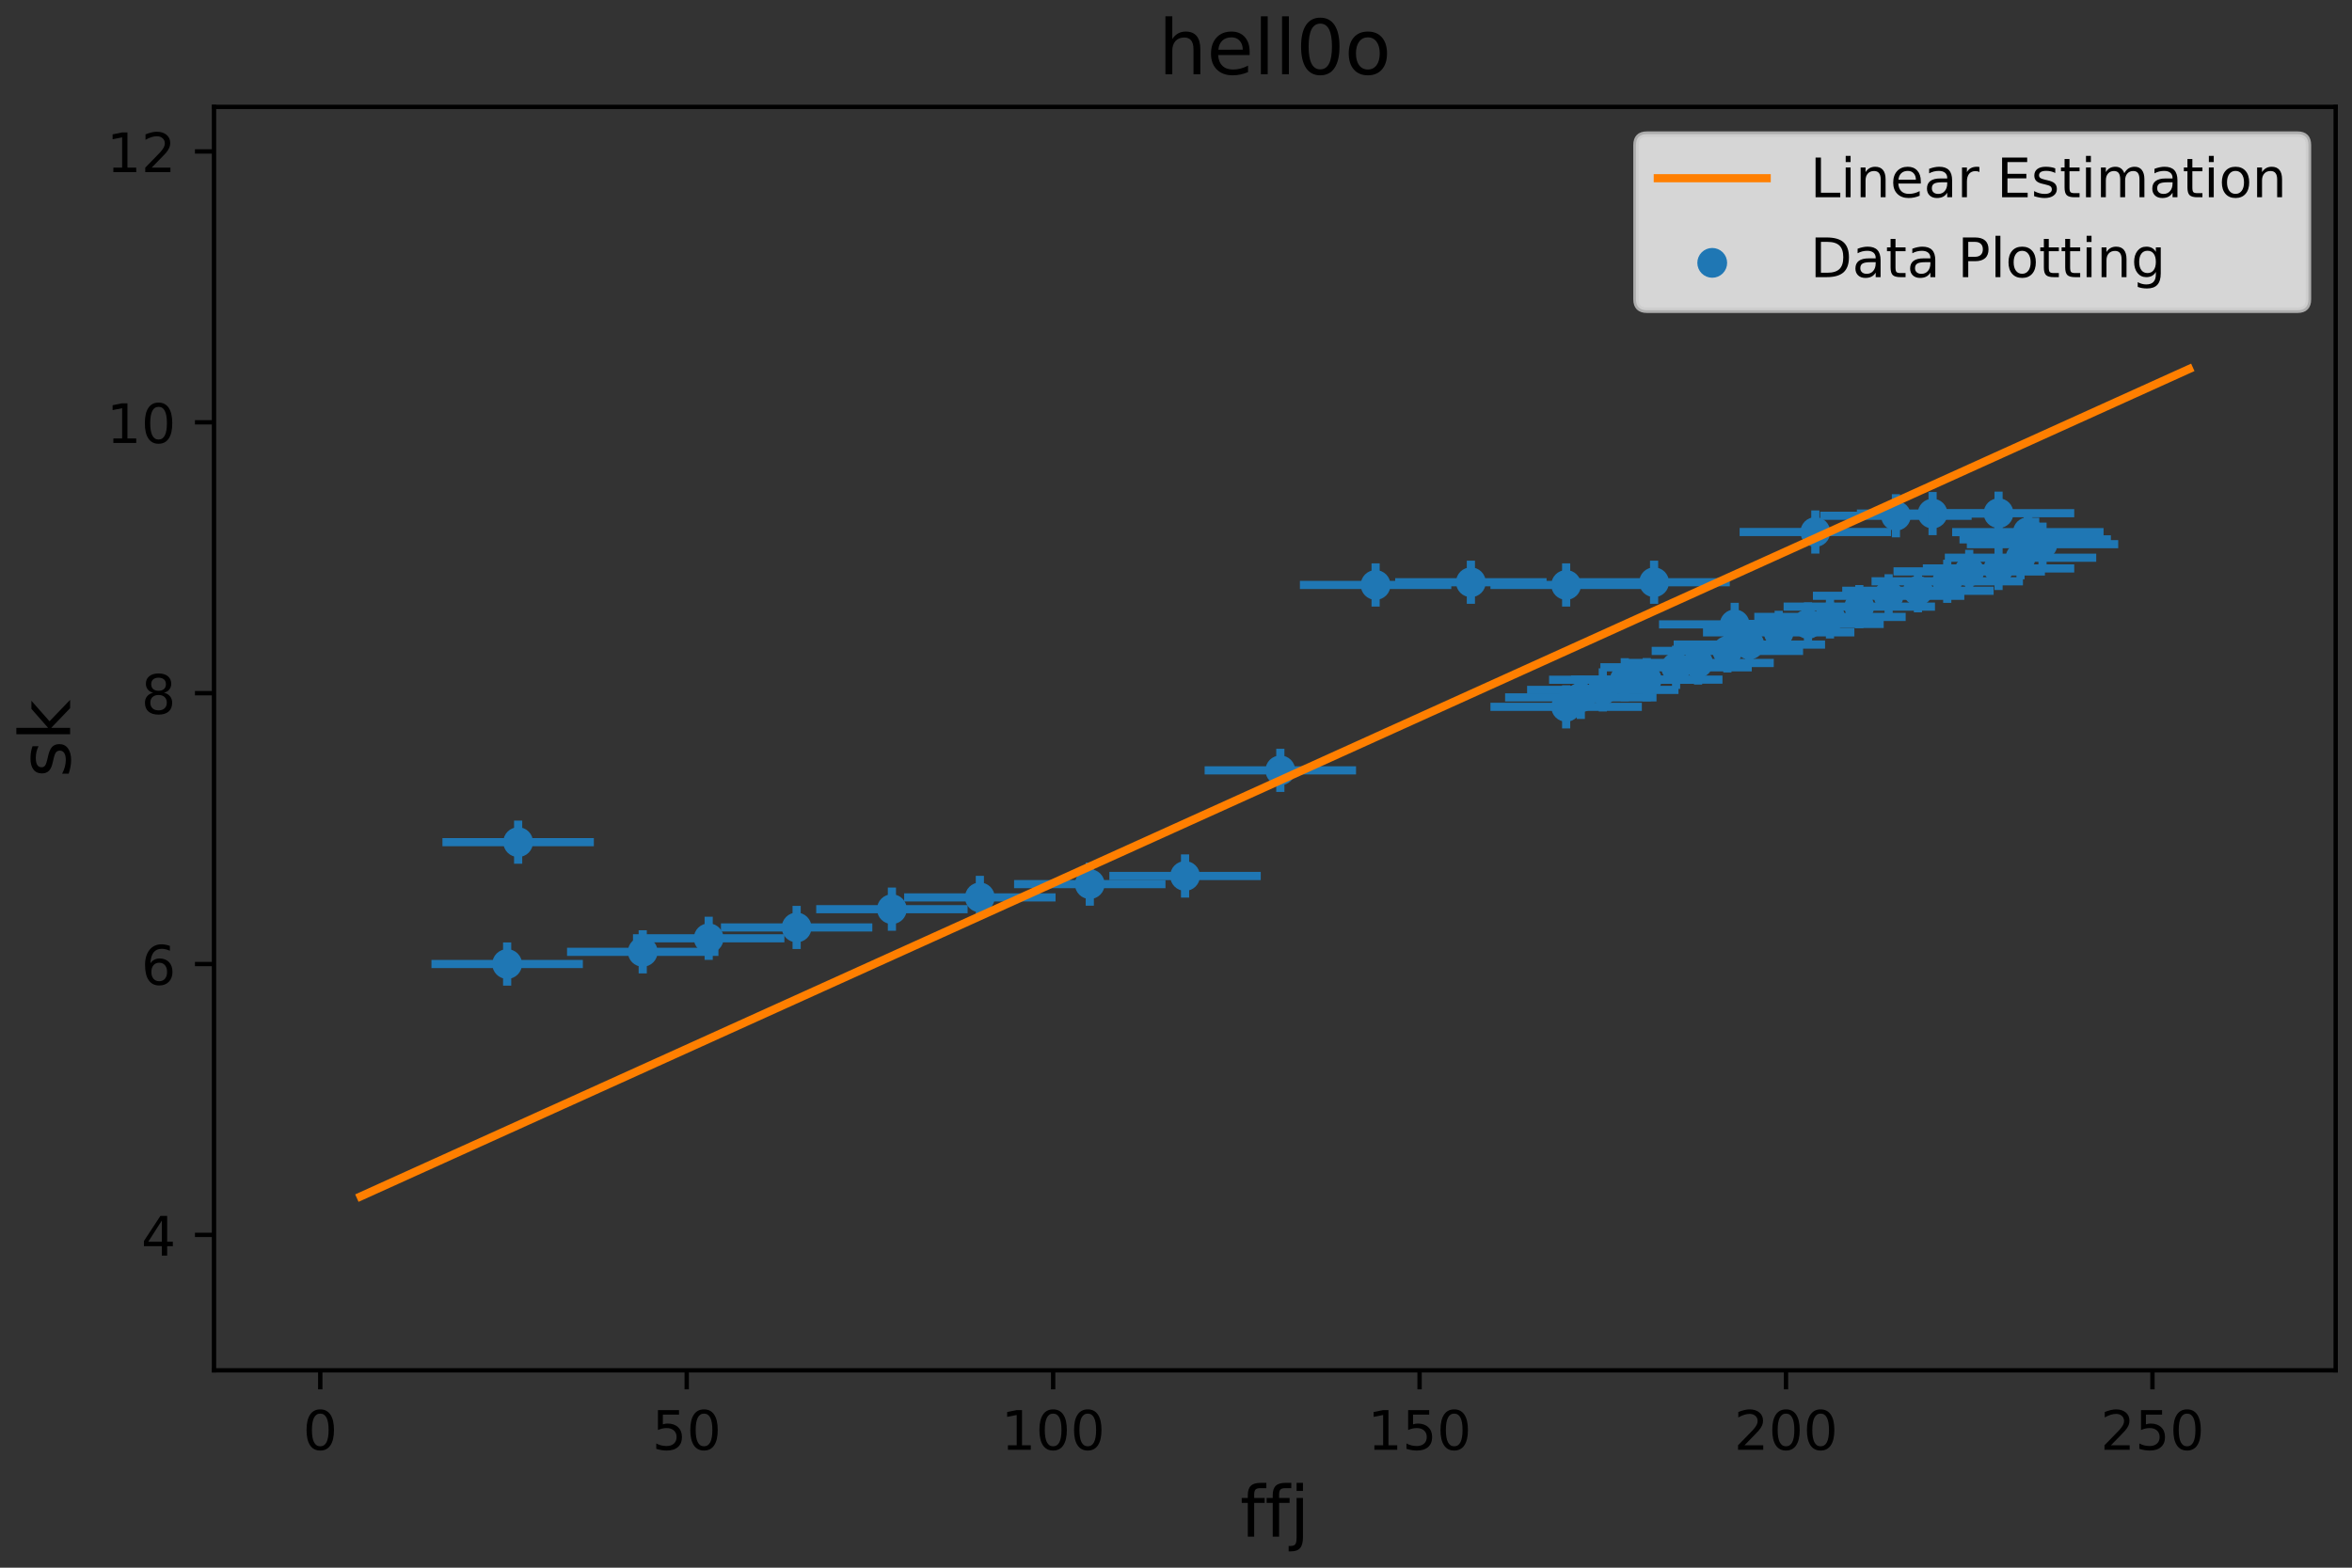 <?xml version="1.0" encoding="utf-8" standalone="no"?>
<!DOCTYPE svg PUBLIC "-//W3C//DTD SVG 1.1//EN"
  "http://www.w3.org/Graphics/SVG/1.1/DTD/svg11.dtd">
<!-- Created with matplotlib (https://matplotlib.org/) -->
<svg height="288pt" version="1.1" viewBox="0 0 432 288" width="432pt" xmlns="http://www.w3.org/2000/svg" xmlns:xlink="http://www.w3.org/1999/xlink">
 <rect x="0" y="0" width="432" height="288" fill="#333333" stroke="none"/>
 <defs>
  <style type="text/css">
*{stroke-linecap:butt;stroke-linejoin:round;}
  </style>
 </defs>
 <g id="figure_1">
  <g id="patch_1">
   <path d="M 0 288 
L 432 288 
L 432 0 
L 0 0 
z
" style="fill:none;"/>
  </g>
  <g id="axes_1">
   <g id="patch_2">
    <path d="M 39.307 251.74 
L 429 251.74 
L 429 19.638 
L 39.307 19.638 
z
" style="fill:none;"/>
   </g>
   <g id="PathCollection_1">
    <defs>
     <path d="M 0 2.236 
C 0.593 2.236 1.162 2 1.581 1.581 
C 2 1.162 2.236 0.593 2.236 0 
C 2.236 -0.593 2 -1.162 1.581 -1.581 
C 1.162 -2 0.593 -2.236 0 -2.236 
C -0.593 -2.236 -1.162 -2 -1.581 -1.581 
C -2 -1.162 -2.236 -0.593 -2.236 0 
C -2.236 0.593 -2 1.162 -1.581 1.581 
C -1.162 2 -0.593 2.236 0 2.236 
z
" id="mcd8e00a45f" style="stroke:#1f77b4;"/>
    </defs>
    <g clip-path="url(#p9b9fd4ea64)">
     <use style="fill:#1f77b4;stroke:#1f77b4;" x="93.15" xlink:href="#mcd8e00a45f" y="177.101"/>
     <use style="fill:#1f77b4;stroke:#1f77b4;" x="95.17" xlink:href="#mcd8e00a45f" y="154.71"/>
     <use style="fill:#1f77b4;stroke:#1f77b4;" x="118.053" xlink:href="#mcd8e00a45f" y="174.862"/>
     <use style="fill:#1f77b4;stroke:#1f77b4;" x="130.168" xlink:href="#mcd8e00a45f" y="172.374"/>
     <use style="fill:#1f77b4;stroke:#1f77b4;" x="146.321" xlink:href="#mcd8e00a45f" y="170.384"/>
     <use style="fill:#1f77b4;stroke:#1f77b4;" x="163.82" xlink:href="#mcd8e00a45f" y="167.025"/>
     <use style="fill:#1f77b4;stroke:#1f77b4;" x="179.973" xlink:href="#mcd8e00a45f" y="164.86"/>
     <use style="fill:#1f77b4;stroke:#1f77b4;" x="200.165" xlink:href="#mcd8e00a45f" y="162.422"/>
     <use style="fill:#1f77b4;stroke:#1f77b4;" x="217.664" xlink:href="#mcd8e00a45f" y="160.929"/>
     <use style="fill:#1f77b4;stroke:#1f77b4;" x="235.163" xlink:href="#mcd8e00a45f" y="141.523"/>
     <use style="fill:#1f77b4;stroke:#1f77b4;" x="252.662" xlink:href="#mcd8e00a45f" y="107.463"/>
     <use style="fill:#1f77b4;stroke:#1f77b4;" x="270.161" xlink:href="#mcd8e00a45f" y="106.966"/>
     <use style="fill:#1f77b4;stroke:#1f77b4;" x="287.66" xlink:href="#mcd8e00a45f" y="107.463"/>
     <use style="fill:#1f77b4;stroke:#1f77b4;" x="303.813" xlink:href="#mcd8e00a45f" y="106.966"/>
     <use style="fill:#1f77b4;stroke:#1f77b4;" x="318.62" xlink:href="#mcd8e00a45f" y="114.703"/>
     <use style="fill:#1f77b4;stroke:#1f77b4;" x="333.427" xlink:href="#mcd8e00a45f" y="97.735"/>
     <use style="fill:#1f77b4;stroke:#1f77b4;" x="348.234" xlink:href="#mcd8e00a45f" y="94.75"/>
     <use style="fill:#1f77b4;stroke:#1f77b4;" x="354.965" xlink:href="#mcd8e00a45f" y="94.352"/>
     <use style="fill:#1f77b4;stroke:#1f77b4;" x="367.08" xlink:href="#mcd8e00a45f" y="94.277"/>
     <use style="fill:#1f77b4;stroke:#1f77b4;" x="372.464" xlink:href="#mcd8e00a45f" y="97.76"/>
     <use style="fill:#1f77b4;stroke:#1f77b4;" x="375.156" xlink:href="#mcd8e00a45f" y="99.974"/>
     <use style="fill:#1f77b4;stroke:#1f77b4;" x="373.81" xlink:href="#mcd8e00a45f" y="99.079"/>
     <use style="fill:#1f77b4;stroke:#1f77b4;" x="371.118" xlink:href="#mcd8e00a45f" y="102.462"/>
     <use style="fill:#1f77b4;stroke:#1f77b4;" x="367.08" xlink:href="#mcd8e00a45f" y="104.428"/>
     <use style="fill:#1f77b4;stroke:#1f77b4;" x="361.695" xlink:href="#mcd8e00a45f" y="104.975"/>
     <use style="fill:#1f77b4;stroke:#1f77b4;" x="357.657" xlink:href="#mcd8e00a45f" y="106.791"/>
     <use style="fill:#1f77b4;stroke:#1f77b4;" x="352.273" xlink:href="#mcd8e00a45f" y="108.533"/>
     <use style="fill:#1f77b4;stroke:#1f77b4;" x="346.888" xlink:href="#mcd8e00a45f" y="109.453"/>
     <use style="fill:#1f77b4;stroke:#1f77b4;" x="341.504" xlink:href="#mcd8e00a45f" y="111.444"/>
     <use style="fill:#1f77b4;stroke:#1f77b4;" x="336.12" xlink:href="#mcd8e00a45f" y="113.335"/>
     <use style="fill:#1f77b4;stroke:#1f77b4;" x="332.081" xlink:href="#mcd8e00a45f" y="114.628"/>
     <use style="fill:#1f77b4;stroke:#1f77b4;" x="326.697" xlink:href="#mcd8e00a45f" y="116.171"/>
     <use style="fill:#1f77b4;stroke:#1f77b4;" x="321.313" xlink:href="#mcd8e00a45f" y="118.41"/>
     <use style="fill:#1f77b4;stroke:#1f77b4;" x="317.274" xlink:href="#mcd8e00a45f" y="119.58"/>
     <use style="fill:#1f77b4;stroke:#1f77b4;" x="311.89" xlink:href="#mcd8e00a45f" y="121.794"/>
     <use style="fill:#1f77b4;stroke:#1f77b4;" x="307.852" xlink:href="#mcd8e00a45f" y="122.59"/>
     <use style="fill:#1f77b4;stroke:#1f77b4;" x="302.467" xlink:href="#mcd8e00a45f" y="124.854"/>
     <use style="fill:#1f77b4;stroke:#1f77b4;" x="298.429" xlink:href="#mcd8e00a45f" y="124.879"/>
     <use style="fill:#1f77b4;stroke:#1f77b4;" x="294.391" xlink:href="#mcd8e00a45f" y="126.745"/>
     <use style="fill:#1f77b4;stroke:#1f77b4;" x="290.353" xlink:href="#mcd8e00a45f" y="128.113"/>
     <use style="fill:#1f77b4;stroke:#1f77b4;" x="287.66" xlink:href="#mcd8e00a45f" y="129.855"/>
    </g>
   </g>
   <g id="matplotlib.axis_1">
    <g id="xtick_1">
     <g id="line2d_1">
      <defs>
       <path d="M 0 0 
L 0 3.5 
" id="mf5b3277eac" style="stroke:#000000;stroke-width:0.8;"/>
      </defs>
      <g>
       <use style="stroke:#000000;stroke-width:0.8;" x="58.825" xlink:href="#mf5b3277eac" y="251.74"/>
      </g>
     </g>
     <g id="text_1">
      <!-- 0 -->
      <defs>
       <path d="M 31.781 66.406 
Q 24.172 66.406 20.328 58.906 
Q 16.5 51.422 16.5 36.375 
Q 16.5 21.391 20.328 13.891 
Q 24.172 6.391 31.781 6.391 
Q 39.453 6.391 43.281 13.891 
Q 47.125 21.391 47.125 36.375 
Q 47.125 51.422 43.281 58.906 
Q 39.453 66.406 31.781 66.406 
z
M 31.781 74.219 
Q 44.047 74.219 50.516 64.516 
Q 56.984 54.828 56.984 36.375 
Q 56.984 17.969 50.516 8.266 
Q 44.047 -1.422 31.781 -1.422 
Q 19.531 -1.422 13.062 8.266 
Q 6.594 17.969 6.594 36.375 
Q 6.594 54.828 13.062 64.516 
Q 19.531 74.219 31.781 74.219 
z
" id="DejaVuSans-48"/>
      </defs>
      <g transform="translate(55.644 266.339)scale(0.1 -0.1)">
       <use xlink:href="#DejaVuSans-48"/>
      </g>
     </g>
    </g>
    <g id="xtick_2">
     <g id="line2d_2">
      <g>
       <use style="stroke:#000000;stroke-width:0.8;" x="126.13" xlink:href="#mf5b3277eac" y="251.74"/>
      </g>
     </g>
     <g id="text_2">
      <!-- 50 -->
      <defs>
       <path d="M 10.797 72.906 
L 49.516 72.906 
L 49.516 64.594 
L 19.828 64.594 
L 19.828 46.734 
Q 21.969 47.469 24.109 47.828 
Q 26.266 48.188 28.422 48.188 
Q 40.625 48.188 47.75 41.5 
Q 54.891 34.812 54.891 23.391 
Q 54.891 11.625 47.562 5.094 
Q 40.234 -1.422 26.906 -1.422 
Q 22.312 -1.422 17.547 -0.641 
Q 12.797 0.141 7.719 1.703 
L 7.719 11.625 
Q 12.109 9.234 16.797 8.062 
Q 21.484 6.891 26.703 6.891 
Q 35.156 6.891 40.078 11.328 
Q 45.016 15.766 45.016 23.391 
Q 45.016 31 40.078 35.438 
Q 35.156 39.891 26.703 39.891 
Q 22.75 39.891 18.812 39.016 
Q 14.891 38.141 10.797 36.281 
z
" id="DejaVuSans-53"/>
      </defs>
      <g transform="translate(119.767 266.339)scale(0.1 -0.1)">
       <use xlink:href="#DejaVuSans-53"/>
       <use x="63.623" xlink:href="#DejaVuSans-48"/>
      </g>
     </g>
    </g>
    <g id="xtick_3">
     <g id="line2d_3">
      <g>
       <use style="stroke:#000000;stroke-width:0.8;" x="193.434" xlink:href="#mf5b3277eac" y="251.74"/>
      </g>
     </g>
     <g id="text_3">
      <!-- 100 -->
      <defs>
       <path d="M 12.406 8.297 
L 28.516 8.297 
L 28.516 63.922 
L 10.984 60.406 
L 10.984 69.391 
L 28.422 72.906 
L 38.281 72.906 
L 38.281 8.297 
L 54.391 8.297 
L 54.391 0 
L 12.406 0 
z
" id="DejaVuSans-49"/>
      </defs>
      <g transform="translate(183.89 266.339)scale(0.1 -0.1)">
       <use xlink:href="#DejaVuSans-49"/>
       <use x="63.623" xlink:href="#DejaVuSans-48"/>
       <use x="127.246" xlink:href="#DejaVuSans-48"/>
      </g>
     </g>
    </g>
    <g id="xtick_4">
     <g id="line2d_4">
      <g>
       <use style="stroke:#000000;stroke-width:0.8;" x="260.739" xlink:href="#mf5b3277eac" y="251.74"/>
      </g>
     </g>
     <g id="text_4">
      <!-- 150 -->
      <g transform="translate(251.195 266.339)scale(0.1 -0.1)">
       <use xlink:href="#DejaVuSans-49"/>
       <use x="63.623" xlink:href="#DejaVuSans-53"/>
       <use x="127.246" xlink:href="#DejaVuSans-48"/>
      </g>
     </g>
    </g>
    <g id="xtick_5">
     <g id="line2d_5">
      <g>
       <use style="stroke:#000000;stroke-width:0.8;" x="328.043" xlink:href="#mf5b3277eac" y="251.74"/>
      </g>
     </g>
     <g id="text_5">
      <!-- 200 -->
      <defs>
       <path d="M 19.188 8.297 
L 53.609 8.297 
L 53.609 0 
L 7.328 0 
L 7.328 8.297 
Q 12.938 14.109 22.625 23.891 
Q 32.328 33.688 34.812 36.531 
Q 39.547 41.844 41.422 45.531 
Q 43.312 49.219 43.312 52.781 
Q 43.312 58.594 39.234 62.25 
Q 35.156 65.922 28.609 65.922 
Q 23.969 65.922 18.812 64.312 
Q 13.672 62.703 7.812 59.422 
L 7.812 69.391 
Q 13.766 71.781 18.938 73 
Q 24.125 74.219 28.422 74.219 
Q 39.75 74.219 46.484 68.547 
Q 53.219 62.891 53.219 53.422 
Q 53.219 48.922 51.531 44.891 
Q 49.859 40.875 45.406 35.406 
Q 44.188 33.984 37.641 27.219 
Q 31.109 20.453 19.188 8.297 
z
" id="DejaVuSans-50"/>
      </defs>
      <g transform="translate(318.499 266.339)scale(0.1 -0.1)">
       <use xlink:href="#DejaVuSans-50"/>
       <use x="63.623" xlink:href="#DejaVuSans-48"/>
       <use x="127.246" xlink:href="#DejaVuSans-48"/>
      </g>
     </g>
    </g>
    <g id="xtick_6">
     <g id="line2d_6">
      <g>
       <use style="stroke:#000000;stroke-width:0.8;" x="395.348" xlink:href="#mf5b3277eac" y="251.74"/>
      </g>
     </g>
     <g id="text_6">
      <!-- 250 -->
      <g transform="translate(385.804 266.339)scale(0.1 -0.1)">
       <use xlink:href="#DejaVuSans-50"/>
       <use x="63.623" xlink:href="#DejaVuSans-53"/>
       <use x="127.246" xlink:href="#DejaVuSans-48"/>
      </g>
     </g>
    </g>
    <g id="text_7">
     <!-- ffj -->
     <defs>
      <path d="M 37.109 75.984 
L 37.109 68.5 
L 28.516 68.5 
Q 23.688 68.5 21.797 66.547 
Q 19.922 64.594 19.922 59.516 
L 19.922 54.688 
L 34.719 54.688 
L 34.719 47.703 
L 19.922 47.703 
L 19.922 0 
L 10.891 0 
L 10.891 47.703 
L 2.297 47.703 
L 2.297 54.688 
L 10.891 54.688 
L 10.891 58.5 
Q 10.891 67.625 15.141 71.797 
Q 19.391 75.984 28.609 75.984 
z
" id="DejaVuSans-102"/>
      <path d="M 9.422 54.688 
L 18.406 54.688 
L 18.406 -0.984 
Q 18.406 -11.422 14.422 -16.109 
Q 10.453 -20.797 1.609 -20.797 
L -1.812 -20.797 
L -1.812 -13.188 
L 0.594 -13.188 
Q 5.719 -13.188 7.562 -10.812 
Q 9.422 -8.453 9.422 -0.984 
z
M 9.422 75.984 
L 18.406 75.984 
L 18.406 64.594 
L 9.422 64.594 
z
" id="DejaVuSans-106"/>
     </defs>
     <g transform="translate(227.771 282.296)scale(0.13 -0.13)">
      <use xlink:href="#DejaVuSans-102"/>
      <use x="35.205" xlink:href="#DejaVuSans-102"/>
      <use x="70.41" xlink:href="#DejaVuSans-106"/>
     </g>
    </g>
   </g>
   <g id="matplotlib.axis_2">
    <g id="ytick_1">
     <g id="line2d_7">
      <defs>
       <path d="M 0 0 
L -3.5 0 
" id="mb8cc304a84" style="stroke:#000000;stroke-width:0.8;"/>
      </defs>
      <g>
       <use style="stroke:#000000;stroke-width:0.8;" x="39.307" xlink:href="#mb8cc304a84" y="226.86"/>
      </g>
     </g>
     <g id="text_8">
      <!-- 4 -->
      <defs>
       <path d="M 37.797 64.312 
L 12.891 25.391 
L 37.797 25.391 
z
M 35.203 72.906 
L 47.609 72.906 
L 47.609 25.391 
L 58.016 25.391 
L 58.016 17.188 
L 47.609 17.188 
L 47.609 0 
L 37.797 0 
L 37.797 17.188 
L 4.891 17.188 
L 4.891 26.703 
z
" id="DejaVuSans-52"/>
      </defs>
      <g transform="translate(25.944 230.66)scale(0.1 -0.1)">
       <use xlink:href="#DejaVuSans-52"/>
      </g>
     </g>
    </g>
    <g id="ytick_2">
     <g id="line2d_8">
      <g>
       <use style="stroke:#000000;stroke-width:0.8;" x="39.307" xlink:href="#mb8cc304a84" y="177.101"/>
      </g>
     </g>
     <g id="text_9">
      <!-- 6 -->
      <defs>
       <path d="M 33.016 40.375 
Q 26.375 40.375 22.484 35.828 
Q 18.609 31.297 18.609 23.391 
Q 18.609 15.531 22.484 10.953 
Q 26.375 6.391 33.016 6.391 
Q 39.656 6.391 43.531 10.953 
Q 47.406 15.531 47.406 23.391 
Q 47.406 31.297 43.531 35.828 
Q 39.656 40.375 33.016 40.375 
z
M 52.594 71.297 
L 52.594 62.312 
Q 48.875 64.062 45.094 64.984 
Q 41.312 65.922 37.594 65.922 
Q 27.828 65.922 22.672 59.328 
Q 17.531 52.734 16.797 39.406 
Q 19.672 43.656 24.016 45.922 
Q 28.375 48.188 33.594 48.188 
Q 44.578 48.188 50.953 41.516 
Q 57.328 34.859 57.328 23.391 
Q 57.328 12.156 50.688 5.359 
Q 44.047 -1.422 33.016 -1.422 
Q 20.359 -1.422 13.672 8.266 
Q 6.984 17.969 6.984 36.375 
Q 6.984 53.656 15.188 63.938 
Q 23.391 74.219 37.203 74.219 
Q 40.922 74.219 44.703 73.484 
Q 48.484 72.75 52.594 71.297 
z
" id="DejaVuSans-54"/>
      </defs>
      <g transform="translate(25.944 180.9)scale(0.1 -0.1)">
       <use xlink:href="#DejaVuSans-54"/>
      </g>
     </g>
    </g>
    <g id="ytick_3">
     <g id="line2d_9">
      <g>
       <use style="stroke:#000000;stroke-width:0.8;" x="39.307" xlink:href="#mb8cc304a84" y="127.342"/>
      </g>
     </g>
     <g id="text_10">
      <!-- 8 -->
      <defs>
       <path d="M 31.781 34.625 
Q 24.75 34.625 20.719 30.859 
Q 16.703 27.094 16.703 20.516 
Q 16.703 13.922 20.719 10.156 
Q 24.75 6.391 31.781 6.391 
Q 38.812 6.391 42.859 10.172 
Q 46.922 13.969 46.922 20.516 
Q 46.922 27.094 42.891 30.859 
Q 38.875 34.625 31.781 34.625 
z
M 21.922 38.812 
Q 15.578 40.375 12.031 44.719 
Q 8.5 49.078 8.5 55.328 
Q 8.5 64.062 14.719 69.141 
Q 20.953 74.219 31.781 74.219 
Q 42.672 74.219 48.875 69.141 
Q 55.078 64.062 55.078 55.328 
Q 55.078 49.078 51.531 44.719 
Q 48 40.375 41.703 38.812 
Q 48.828 37.156 52.797 32.312 
Q 56.781 27.484 56.781 20.516 
Q 56.781 9.906 50.312 4.234 
Q 43.844 -1.422 31.781 -1.422 
Q 19.734 -1.422 13.25 4.234 
Q 6.781 9.906 6.781 20.516 
Q 6.781 27.484 10.781 32.312 
Q 14.797 37.156 21.922 38.812 
z
M 18.312 54.391 
Q 18.312 48.734 21.844 45.562 
Q 25.391 42.391 31.781 42.391 
Q 38.141 42.391 41.719 45.562 
Q 45.312 48.734 45.312 54.391 
Q 45.312 60.062 41.719 63.234 
Q 38.141 66.406 31.781 66.406 
Q 25.391 66.406 21.844 63.234 
Q 18.312 60.062 18.312 54.391 
z
" id="DejaVuSans-56"/>
      </defs>
      <g transform="translate(25.944 131.141)scale(0.1 -0.1)">
       <use xlink:href="#DejaVuSans-56"/>
      </g>
     </g>
    </g>
    <g id="ytick_4">
     <g id="line2d_10">
      <g>
       <use style="stroke:#000000;stroke-width:0.8;" x="39.307" xlink:href="#mb8cc304a84" y="77.583"/>
      </g>
     </g>
     <g id="text_11">
      <!-- 10 -->
      <g transform="translate(19.582 81.382)scale(0.1 -0.1)">
       <use xlink:href="#DejaVuSans-49"/>
       <use x="63.623" xlink:href="#DejaVuSans-48"/>
      </g>
     </g>
    </g>
    <g id="ytick_5">
     <g id="line2d_11">
      <g>
       <use style="stroke:#000000;stroke-width:0.8;" x="39.307" xlink:href="#mb8cc304a84" y="27.823"/>
      </g>
     </g>
     <g id="text_12">
      <!-- 12 -->
      <g transform="translate(19.582 31.623)scale(0.1 -0.1)">
       <use xlink:href="#DejaVuSans-49"/>
       <use x="63.623" xlink:href="#DejaVuSans-50"/>
      </g>
     </g>
    </g>
    <g id="text_13">
     <!-- sk -->
     <defs>
      <path d="M 44.281 53.078 
L 44.281 44.578 
Q 40.484 46.531 36.375 47.5 
Q 32.281 48.484 27.875 48.484 
Q 21.188 48.484 17.844 46.438 
Q 14.5 44.391 14.5 40.281 
Q 14.5 37.156 16.891 35.375 
Q 19.281 33.594 26.516 31.984 
L 29.594 31.297 
Q 39.156 29.25 43.188 25.516 
Q 47.219 21.781 47.219 15.094 
Q 47.219 7.469 41.188 3.016 
Q 35.156 -1.422 24.609 -1.422 
Q 20.219 -1.422 15.453 -0.562 
Q 10.688 0.297 5.422 2 
L 5.422 11.281 
Q 10.406 8.688 15.234 7.391 
Q 20.062 6.109 24.812 6.109 
Q 31.156 6.109 34.562 8.281 
Q 37.984 10.453 37.984 14.406 
Q 37.984 18.062 35.516 20.016 
Q 33.062 21.969 24.703 23.781 
L 21.578 24.516 
Q 13.234 26.266 9.516 29.906 
Q 5.812 33.547 5.812 39.891 
Q 5.812 47.609 11.281 51.797 
Q 16.75 56 26.812 56 
Q 31.781 56 36.172 55.266 
Q 40.578 54.547 44.281 53.078 
z
" id="DejaVuSans-115"/>
      <path d="M 9.078 75.984 
L 18.109 75.984 
L 18.109 31.109 
L 44.922 54.688 
L 56.391 54.688 
L 27.391 29.109 
L 57.625 0 
L 45.906 0 
L 18.109 26.703 
L 18.109 0 
L 9.078 0 
z
" id="DejaVuSans-107"/>
     </defs>
     <g transform="translate(12.878 142.839)rotate(-90)scale(0.13 -0.13)">
      <use xlink:href="#DejaVuSans-115"/>
      <use x="52.1" xlink:href="#DejaVuSans-107"/>
     </g>
    </g>
   </g>
   <g id="LineCollection_1">
    <path clip-path="url(#p9b9fd4ea64)" d="M 79.246 177.101 
L 107.055 177.101 
" style="fill:none;stroke:#1f77b4;stroke-width:1.5;"/>
    <path clip-path="url(#p9b9fd4ea64)" d="M 81.265 154.71 
L 109.074 154.71 
" style="fill:none;stroke:#1f77b4;stroke-width:1.5;"/>
    <path clip-path="url(#p9b9fd4ea64)" d="M 104.149 174.862 
L 131.957 174.862 
" style="fill:none;stroke:#1f77b4;stroke-width:1.5;"/>
    <path clip-path="url(#p9b9fd4ea64)" d="M 116.263 172.374 
L 144.072 172.374 
" style="fill:none;stroke:#1f77b4;stroke-width:1.5;"/>
    <path clip-path="url(#p9b9fd4ea64)" d="M 132.417 170.384 
L 160.225 170.384 
" style="fill:none;stroke:#1f77b4;stroke-width:1.5;"/>
    <path clip-path="url(#p9b9fd4ea64)" d="M 149.916 167.025 
L 177.724 167.025 
" style="fill:none;stroke:#1f77b4;stroke-width:1.5;"/>
    <path clip-path="url(#p9b9fd4ea64)" d="M 166.069 164.86 
L 193.878 164.86 
" style="fill:none;stroke:#1f77b4;stroke-width:1.5;"/>
    <path clip-path="url(#p9b9fd4ea64)" d="M 186.26 162.422 
L 214.069 162.422 
" style="fill:none;stroke:#1f77b4;stroke-width:1.5;"/>
    <path clip-path="url(#p9b9fd4ea64)" d="M 203.759 160.929 
L 231.568 160.929 
" style="fill:none;stroke:#1f77b4;stroke-width:1.5;"/>
    <path clip-path="url(#p9b9fd4ea64)" d="M 221.258 141.523 
L 249.067 141.523 
" style="fill:none;stroke:#1f77b4;stroke-width:1.5;"/>
    <path clip-path="url(#p9b9fd4ea64)" d="M 238.758 107.463 
L 266.566 107.463 
" style="fill:none;stroke:#1f77b4;stroke-width:1.5;"/>
    <path clip-path="url(#p9b9fd4ea64)" d="M 256.257 106.966 
L 284.066 106.966 
" style="fill:none;stroke:#1f77b4;stroke-width:1.5;"/>
    <path clip-path="url(#p9b9fd4ea64)" d="M 273.756 107.463 
L 301.565 107.463 
" style="fill:none;stroke:#1f77b4;stroke-width:1.5;"/>
    <path clip-path="url(#p9b9fd4ea64)" d="M 289.909 106.966 
L 317.718 106.966 
" style="fill:none;stroke:#1f77b4;stroke-width:1.5;"/>
    <path clip-path="url(#p9b9fd4ea64)" d="M 304.716 114.703 
L 332.525 114.703 
" style="fill:none;stroke:#1f77b4;stroke-width:1.5;"/>
    <path clip-path="url(#p9b9fd4ea64)" d="M 319.523 97.735 
L 347.332 97.735 
" style="fill:none;stroke:#1f77b4;stroke-width:1.5;"/>
    <path clip-path="url(#p9b9fd4ea64)" d="M 334.33 94.75 
L 362.139 94.75 
" style="fill:none;stroke:#1f77b4;stroke-width:1.5;"/>
    <path clip-path="url(#p9b9fd4ea64)" d="M 341.06 94.352 
L 368.869 94.352 
" style="fill:none;stroke:#1f77b4;stroke-width:1.5;"/>
    <path clip-path="url(#p9b9fd4ea64)" d="M 353.175 94.277 
L 380.984 94.277 
" style="fill:none;stroke:#1f77b4;stroke-width:1.5;"/>
    <path clip-path="url(#p9b9fd4ea64)" d="M 358.56 97.76 
L 386.368 97.76 
" style="fill:none;stroke:#1f77b4;stroke-width:1.5;"/>
    <path clip-path="url(#p9b9fd4ea64)" d="M 361.252 99.974 
L 389.061 99.974 
" style="fill:none;stroke:#1f77b4;stroke-width:1.5;"/>
    <path clip-path="url(#p9b9fd4ea64)" d="M 359.906 99.079 
L 387.714 99.079 
" style="fill:none;stroke:#1f77b4;stroke-width:1.5;"/>
    <path clip-path="url(#p9b9fd4ea64)" d="M 357.214 102.462 
L 385.022 102.462 
" style="fill:none;stroke:#1f77b4;stroke-width:1.5;"/>
    <path clip-path="url(#p9b9fd4ea64)" d="M 353.175 104.428 
L 380.984 104.428 
" style="fill:none;stroke:#1f77b4;stroke-width:1.5;"/>
    <path clip-path="url(#p9b9fd4ea64)" d="M 347.791 104.975 
L 375.6 104.975 
" style="fill:none;stroke:#1f77b4;stroke-width:1.5;"/>
    <path clip-path="url(#p9b9fd4ea64)" d="M 343.753 106.791 
L 371.561 106.791 
" style="fill:none;stroke:#1f77b4;stroke-width:1.5;"/>
    <path clip-path="url(#p9b9fd4ea64)" d="M 338.368 108.533 
L 366.177 108.533 
" style="fill:none;stroke:#1f77b4;stroke-width:1.5;"/>
    <path clip-path="url(#p9b9fd4ea64)" d="M 332.984 109.453 
L 360.793 109.453 
" style="fill:none;stroke:#1f77b4;stroke-width:1.5;"/>
    <path clip-path="url(#p9b9fd4ea64)" d="M 327.6 111.444 
L 355.408 111.444 
" style="fill:none;stroke:#1f77b4;stroke-width:1.5;"/>
    <path clip-path="url(#p9b9fd4ea64)" d="M 322.215 113.335 
L 350.024 113.335 
" style="fill:none;stroke:#1f77b4;stroke-width:1.5;"/>
    <path clip-path="url(#p9b9fd4ea64)" d="M 318.177 114.628 
L 345.986 114.628 
" style="fill:none;stroke:#1f77b4;stroke-width:1.5;"/>
    <path clip-path="url(#p9b9fd4ea64)" d="M 312.793 116.171 
L 340.601 116.171 
" style="fill:none;stroke:#1f77b4;stroke-width:1.5;"/>
    <path clip-path="url(#p9b9fd4ea64)" d="M 307.408 118.41 
L 335.217 118.41 
" style="fill:none;stroke:#1f77b4;stroke-width:1.5;"/>
    <path clip-path="url(#p9b9fd4ea64)" d="M 303.37 119.58 
L 331.179 119.58 
" style="fill:none;stroke:#1f77b4;stroke-width:1.5;"/>
    <path clip-path="url(#p9b9fd4ea64)" d="M 297.986 121.794 
L 325.794 121.794 
" style="fill:none;stroke:#1f77b4;stroke-width:1.5;"/>
    <path clip-path="url(#p9b9fd4ea64)" d="M 293.947 122.59 
L 321.756 122.59 
" style="fill:none;stroke:#1f77b4;stroke-width:1.5;"/>
    <path clip-path="url(#p9b9fd4ea64)" d="M 288.563 124.854 
L 316.372 124.854 
" style="fill:none;stroke:#1f77b4;stroke-width:1.5;"/>
    <path clip-path="url(#p9b9fd4ea64)" d="M 284.525 124.879 
L 312.333 124.879 
" style="fill:none;stroke:#1f77b4;stroke-width:1.5;"/>
    <path clip-path="url(#p9b9fd4ea64)" d="M 280.486 126.745 
L 308.295 126.745 
" style="fill:none;stroke:#1f77b4;stroke-width:1.5;"/>
    <path clip-path="url(#p9b9fd4ea64)" d="M 276.448 128.113 
L 304.257 128.113 
" style="fill:none;stroke:#1f77b4;stroke-width:1.5;"/>
    <path clip-path="url(#p9b9fd4ea64)" d="M 273.756 129.855 
L 301.565 129.855 
" style="fill:none;stroke:#1f77b4;stroke-width:1.5;"/>
   </g>
   <g id="LineCollection_2">
    <path clip-path="url(#p9b9fd4ea64)" d="M 93.15 181.066 
L 93.15 173.136 
" style="fill:none;stroke:#1f77b4;stroke-width:1.5;"/>
    <path clip-path="url(#p9b9fd4ea64)" d="M 95.17 158.674 
L 95.17 150.745 
" style="fill:none;stroke:#1f77b4;stroke-width:1.5;"/>
    <path clip-path="url(#p9b9fd4ea64)" d="M 118.053 178.827 
L 118.053 170.897 
" style="fill:none;stroke:#1f77b4;stroke-width:1.5;"/>
    <path clip-path="url(#p9b9fd4ea64)" d="M 130.168 176.339 
L 130.168 168.409 
" style="fill:none;stroke:#1f77b4;stroke-width:1.5;"/>
    <path clip-path="url(#p9b9fd4ea64)" d="M 146.321 174.349 
L 146.321 166.419 
" style="fill:none;stroke:#1f77b4;stroke-width:1.5;"/>
    <path clip-path="url(#p9b9fd4ea64)" d="M 163.82 170.99 
L 163.82 163.06 
" style="fill:none;stroke:#1f77b4;stroke-width:1.5;"/>
    <path clip-path="url(#p9b9fd4ea64)" d="M 179.973 168.825 
L 179.973 160.896 
" style="fill:none;stroke:#1f77b4;stroke-width:1.5;"/>
    <path clip-path="url(#p9b9fd4ea64)" d="M 200.165 166.387 
L 200.165 158.457 
" style="fill:none;stroke:#1f77b4;stroke-width:1.5;"/>
    <path clip-path="url(#p9b9fd4ea64)" d="M 217.664 164.894 
L 217.664 156.965 
" style="fill:none;stroke:#1f77b4;stroke-width:1.5;"/>
    <path clip-path="url(#p9b9fd4ea64)" d="M 235.163 145.488 
L 235.163 137.558 
" style="fill:none;stroke:#1f77b4;stroke-width:1.5;"/>
    <path clip-path="url(#p9b9fd4ea64)" d="M 252.662 111.428 
L 252.662 103.498 
" style="fill:none;stroke:#1f77b4;stroke-width:1.5;"/>
    <path clip-path="url(#p9b9fd4ea64)" d="M 270.161 110.93 
L 270.161 103.001 
" style="fill:none;stroke:#1f77b4;stroke-width:1.5;"/>
    <path clip-path="url(#p9b9fd4ea64)" d="M 287.66 111.428 
L 287.66 103.498 
" style="fill:none;stroke:#1f77b4;stroke-width:1.5;"/>
    <path clip-path="url(#p9b9fd4ea64)" d="M 303.813 110.93 
L 303.813 103.001 
" style="fill:none;stroke:#1f77b4;stroke-width:1.5;"/>
    <path clip-path="url(#p9b9fd4ea64)" d="M 318.62 118.668 
L 318.62 110.738 
" style="fill:none;stroke:#1f77b4;stroke-width:1.5;"/>
    <path clip-path="url(#p9b9fd4ea64)" d="M 333.427 101.7 
L 333.427 93.77 
" style="fill:none;stroke:#1f77b4;stroke-width:1.5;"/>
    <path clip-path="url(#p9b9fd4ea64)" d="M 348.234 98.715 
L 348.234 90.785 
" style="fill:none;stroke:#1f77b4;stroke-width:1.5;"/>
    <path clip-path="url(#p9b9fd4ea64)" d="M 354.965 98.316 
L 354.965 90.387 
" style="fill:none;stroke:#1f77b4;stroke-width:1.5;"/>
    <path clip-path="url(#p9b9fd4ea64)" d="M 367.08 98.242 
L 367.08 90.312 
" style="fill:none;stroke:#1f77b4;stroke-width:1.5;"/>
    <path clip-path="url(#p9b9fd4ea64)" d="M 372.464 101.725 
L 372.464 93.795 
" style="fill:none;stroke:#1f77b4;stroke-width:1.5;"/>
    <path clip-path="url(#p9b9fd4ea64)" d="M 375.156 103.939 
L 375.156 96.009 
" style="fill:none;stroke:#1f77b4;stroke-width:1.5;"/>
    <path clip-path="url(#p9b9fd4ea64)" d="M 373.81 103.044 
L 373.81 95.114 
" style="fill:none;stroke:#1f77b4;stroke-width:1.5;"/>
    <path clip-path="url(#p9b9fd4ea64)" d="M 371.118 106.427 
L 371.118 98.497 
" style="fill:none;stroke:#1f77b4;stroke-width:1.5;"/>
    <path clip-path="url(#p9b9fd4ea64)" d="M 367.08 108.393 
L 367.08 100.463 
" style="fill:none;stroke:#1f77b4;stroke-width:1.5;"/>
    <path clip-path="url(#p9b9fd4ea64)" d="M 361.695 108.94 
L 361.695 101.01 
" style="fill:none;stroke:#1f77b4;stroke-width:1.5;"/>
    <path clip-path="url(#p9b9fd4ea64)" d="M 357.657 110.756 
L 357.657 102.826 
" style="fill:none;stroke:#1f77b4;stroke-width:1.5;"/>
    <path clip-path="url(#p9b9fd4ea64)" d="M 352.273 112.498 
L 352.273 104.568 
" style="fill:none;stroke:#1f77b4;stroke-width:1.5;"/>
    <path clip-path="url(#p9b9fd4ea64)" d="M 346.888 113.418 
L 346.888 105.489 
" style="fill:none;stroke:#1f77b4;stroke-width:1.5;"/>
    <path clip-path="url(#p9b9fd4ea64)" d="M 341.504 115.409 
L 341.504 107.479 
" style="fill:none;stroke:#1f77b4;stroke-width:1.5;"/>
    <path clip-path="url(#p9b9fd4ea64)" d="M 336.12 117.3 
L 336.12 109.37 
" style="fill:none;stroke:#1f77b4;stroke-width:1.5;"/>
    <path clip-path="url(#p9b9fd4ea64)" d="M 332.081 118.593 
L 332.081 110.664 
" style="fill:none;stroke:#1f77b4;stroke-width:1.5;"/>
    <path clip-path="url(#p9b9fd4ea64)" d="M 326.697 120.136 
L 326.697 112.206 
" style="fill:none;stroke:#1f77b4;stroke-width:1.5;"/>
    <path clip-path="url(#p9b9fd4ea64)" d="M 321.313 122.375 
L 321.313 114.445 
" style="fill:none;stroke:#1f77b4;stroke-width:1.5;"/>
    <path clip-path="url(#p9b9fd4ea64)" d="M 317.274 123.544 
L 317.274 115.615 
" style="fill:none;stroke:#1f77b4;stroke-width:1.5;"/>
    <path clip-path="url(#p9b9fd4ea64)" d="M 311.89 125.759 
L 311.89 117.829 
" style="fill:none;stroke:#1f77b4;stroke-width:1.5;"/>
    <path clip-path="url(#p9b9fd4ea64)" d="M 307.852 126.555 
L 307.852 118.625 
" style="fill:none;stroke:#1f77b4;stroke-width:1.5;"/>
    <path clip-path="url(#p9b9fd4ea64)" d="M 302.467 128.819 
L 302.467 120.889 
" style="fill:none;stroke:#1f77b4;stroke-width:1.5;"/>
    <path clip-path="url(#p9b9fd4ea64)" d="M 298.429 128.844 
L 298.429 120.914 
" style="fill:none;stroke:#1f77b4;stroke-width:1.5;"/>
    <path clip-path="url(#p9b9fd4ea64)" d="M 294.391 130.71 
L 294.391 122.78 
" style="fill:none;stroke:#1f77b4;stroke-width:1.5;"/>
    <path clip-path="url(#p9b9fd4ea64)" d="M 290.353 132.078 
L 290.353 124.148 
" style="fill:none;stroke:#1f77b4;stroke-width:1.5;"/>
    <path clip-path="url(#p9b9fd4ea64)" d="M 287.66 133.82 
L 287.66 125.89 
" style="fill:none;stroke:#1f77b4;stroke-width:1.5;"/>
   </g>
   <g id="line2d_12">
    <path clip-path="url(#p9b9fd4ea64)" d="M 66.229 219.798 
L 69.621 218.263 
L 73.013 216.728 
L 76.406 215.192 
L 79.798 213.657 
L 83.191 212.121 
L 86.583 210.586 
L 89.976 209.051 
L 93.368 207.515 
L 96.76 205.98 
L 100.153 204.444 
L 103.545 202.909 
L 106.938 201.374 
L 110.33 199.838 
L 113.722 198.303 
L 117.115 196.767 
L 120.507 195.232 
L 123.9 193.697 
L 127.292 192.161 
L 130.685 190.626 
L 134.077 189.09 
L 137.469 187.555 
L 140.862 186.02 
L 144.254 184.484 
L 147.647 182.949 
L 151.039 181.413 
L 154.431 179.878 
L 157.824 178.343 
L 161.216 176.807 
L 164.609 175.272 
L 168.001 173.736 
L 171.394 172.201 
L 174.786 170.666 
L 178.178 169.13 
L 181.571 167.595 
L 184.963 166.059 
L 188.356 164.524 
L 191.748 162.989 
L 195.14 161.453 
L 198.533 159.918 
L 201.925 158.382 
L 205.318 156.847 
L 208.71 155.312 
L 212.103 153.776 
L 215.495 152.241 
L 218.887 150.705 
L 222.28 149.17 
L 225.672 147.635 
L 229.065 146.099 
L 232.457 144.564 
L 235.849 143.028 
L 239.242 141.493 
L 242.634 139.958 
L 246.027 138.422 
L 249.419 136.887 
L 252.812 135.351 
L 256.204 133.816 
L 259.596 132.281 
L 262.989 130.745 
L 266.381 129.21 
L 269.774 127.674 
L 273.166 126.139 
L 276.559 124.604 
L 279.951 123.068 
L 283.343 121.533 
L 286.736 119.997 
L 290.128 118.462 
L 293.521 116.927 
L 296.913 115.391 
L 300.305 113.856 
L 303.698 112.32 
L 307.09 110.785 
L 310.483 109.25 
L 313.875 107.714 
L 317.268 106.179 
L 320.66 104.643 
L 324.052 103.108 
L 327.445 101.573 
L 330.837 100.037 
L 334.23 98.502 
L 337.622 96.966 
L 341.014 95.431 
L 344.407 93.896 
L 347.799 92.36 
L 351.192 90.825 
L 354.584 89.289 
L 357.977 87.754 
L 361.369 86.219 
L 364.761 84.683 
L 368.154 83.148 
L 371.546 81.612 
L 374.939 80.077 
L 378.331 78.542 
L 381.723 77.006 
L 385.116 75.471 
L 388.508 73.935 
L 391.901 72.4 
L 395.293 70.865 
L 398.686 69.329 
L 402.078 67.794 
" style="fill:none;stroke:#ff7f00;stroke-linecap:square;stroke-width:1.5;"/>
   </g>
   <g id="line2d_13"/>
   <g id="patch_3">
    <path d="M 39.307 251.74 
L 39.307 19.638 
" style="fill:none;stroke:#000000;stroke-linecap:square;stroke-linejoin:miter;stroke-width:0.8;"/>
   </g>
   <g id="patch_4">
    <path d="M 429 251.74 
L 429 19.638 
" style="fill:none;stroke:#000000;stroke-linecap:square;stroke-linejoin:miter;stroke-width:0.8;"/>
   </g>
   <g id="patch_5">
    <path d="M 39.307 251.74 
L 429 251.74 
" style="fill:none;stroke:#000000;stroke-linecap:square;stroke-linejoin:miter;stroke-width:0.8;"/>
   </g>
   <g id="patch_6">
    <path d="M 39.307 19.638 
L 429 19.638 
" style="fill:none;stroke:#000000;stroke-linecap:square;stroke-linejoin:miter;stroke-width:0.8;"/>
   </g>
   <g id="text_14">
    <!-- hell0o -->
    <defs>
     <path d="M 54.891 33.016 
L 54.891 0 
L 45.906 0 
L 45.906 32.719 
Q 45.906 40.484 42.875 44.328 
Q 39.844 48.188 33.797 48.188 
Q 26.516 48.188 22.312 43.547 
Q 18.109 38.922 18.109 30.906 
L 18.109 0 
L 9.078 0 
L 9.078 75.984 
L 18.109 75.984 
L 18.109 46.188 
Q 21.344 51.125 25.703 53.562 
Q 30.078 56 35.797 56 
Q 45.219 56 50.047 50.172 
Q 54.891 44.344 54.891 33.016 
z
" id="DejaVuSans-104"/>
     <path d="M 56.203 29.594 
L 56.203 25.203 
L 14.891 25.203 
Q 15.484 15.922 20.484 11.062 
Q 25.484 6.203 34.422 6.203 
Q 39.594 6.203 44.453 7.469 
Q 49.312 8.734 54.109 11.281 
L 54.109 2.781 
Q 49.266 0.734 44.188 -0.344 
Q 39.109 -1.422 33.891 -1.422 
Q 20.797 -1.422 13.156 6.188 
Q 5.516 13.812 5.516 26.812 
Q 5.516 40.234 12.766 48.109 
Q 20.016 56 32.328 56 
Q 43.359 56 49.781 48.891 
Q 56.203 41.797 56.203 29.594 
z
M 47.219 32.234 
Q 47.125 39.594 43.094 43.984 
Q 39.062 48.391 32.422 48.391 
Q 24.906 48.391 20.391 44.141 
Q 15.875 39.891 15.188 32.172 
z
" id="DejaVuSans-101"/>
     <path d="M 9.422 75.984 
L 18.406 75.984 
L 18.406 0 
L 9.422 0 
z
" id="DejaVuSans-108"/>
     <path d="M 30.609 48.391 
Q 23.391 48.391 19.188 42.75 
Q 14.984 37.109 14.984 27.297 
Q 14.984 17.484 19.156 11.844 
Q 23.344 6.203 30.609 6.203 
Q 37.797 6.203 41.984 11.859 
Q 46.188 17.531 46.188 27.297 
Q 46.188 37.016 41.984 42.703 
Q 37.797 48.391 30.609 48.391 
z
M 30.609 56 
Q 42.328 56 49.016 48.375 
Q 55.719 40.766 55.719 27.297 
Q 55.719 13.875 49.016 6.219 
Q 42.328 -1.422 30.609 -1.422 
Q 18.844 -1.422 12.172 6.219 
Q 5.516 13.875 5.516 27.297 
Q 5.516 40.766 12.172 48.375 
Q 18.844 56 30.609 56 
z
" id="DejaVuSans-111"/>
    </defs>
    <g transform="translate(212.784 13.638)scale(0.14 -0.14)">
     <use xlink:href="#DejaVuSans-104"/>
     <use x="63.379" xlink:href="#DejaVuSans-101"/>
     <use x="124.902" xlink:href="#DejaVuSans-108"/>
     <use x="152.686" xlink:href="#DejaVuSans-108"/>
     <use x="180.469" xlink:href="#DejaVuSans-48"/>
     <use x="244.092" xlink:href="#DejaVuSans-111"/>
    </g>
   </g>
   <g id="legend_1">
    <g id="patch_7">
     <path d="M 302.492 56.994 
L 422 56.994 
Q 424 56.994 424 54.994 
L 424 26.638 
Q 424 24.638 422 24.638 
L 302.492 24.638 
Q 300.492 24.638 300.492 26.638 
L 300.492 54.994 
Q 300.492 56.994 302.492 56.994 
z
" style="fill:#ffffff;opacity:0.8;stroke:#cccccc;stroke-linejoin:miter;"/>
    </g>
    <g id="line2d_14">
     <path d="M 304.492 32.736 
L 324.492 32.736 
" style="fill:none;stroke:#ff7f00;stroke-linecap:square;stroke-width:1.5;"/>
    </g>
    <g id="line2d_15"/>
    <g id="text_15">
     <!-- Linear Estimation -->
     <defs>
      <path d="M 9.812 72.906 
L 19.672 72.906 
L 19.672 8.297 
L 55.172 8.297 
L 55.172 0 
L 9.812 0 
z
" id="DejaVuSans-76"/>
      <path d="M 9.422 54.688 
L 18.406 54.688 
L 18.406 0 
L 9.422 0 
z
M 9.422 75.984 
L 18.406 75.984 
L 18.406 64.594 
L 9.422 64.594 
z
" id="DejaVuSans-105"/>
      <path d="M 54.891 33.016 
L 54.891 0 
L 45.906 0 
L 45.906 32.719 
Q 45.906 40.484 42.875 44.328 
Q 39.844 48.188 33.797 48.188 
Q 26.516 48.188 22.312 43.547 
Q 18.109 38.922 18.109 30.906 
L 18.109 0 
L 9.078 0 
L 9.078 54.688 
L 18.109 54.688 
L 18.109 46.188 
Q 21.344 51.125 25.703 53.562 
Q 30.078 56 35.797 56 
Q 45.219 56 50.047 50.172 
Q 54.891 44.344 54.891 33.016 
z
" id="DejaVuSans-110"/>
      <path d="M 34.281 27.484 
Q 23.391 27.484 19.188 25 
Q 14.984 22.516 14.984 16.5 
Q 14.984 11.719 18.141 8.906 
Q 21.297 6.109 26.703 6.109 
Q 34.188 6.109 38.703 11.406 
Q 43.219 16.703 43.219 25.484 
L 43.219 27.484 
z
M 52.203 31.203 
L 52.203 0 
L 43.219 0 
L 43.219 8.297 
Q 40.141 3.328 35.547 0.953 
Q 30.953 -1.422 24.312 -1.422 
Q 15.922 -1.422 10.953 3.297 
Q 6 8.016 6 15.922 
Q 6 25.141 12.172 29.828 
Q 18.359 34.516 30.609 34.516 
L 43.219 34.516 
L 43.219 35.406 
Q 43.219 41.609 39.141 45 
Q 35.062 48.391 27.688 48.391 
Q 23 48.391 18.547 47.266 
Q 14.109 46.141 10.016 43.891 
L 10.016 52.203 
Q 14.938 54.109 19.578 55.047 
Q 24.219 56 28.609 56 
Q 40.484 56 46.344 49.844 
Q 52.203 43.703 52.203 31.203 
z
" id="DejaVuSans-97"/>
      <path d="M 41.109 46.297 
Q 39.594 47.172 37.812 47.578 
Q 36.031 48 33.891 48 
Q 26.266 48 22.188 43.047 
Q 18.109 38.094 18.109 28.812 
L 18.109 0 
L 9.078 0 
L 9.078 54.688 
L 18.109 54.688 
L 18.109 46.188 
Q 20.953 51.172 25.484 53.578 
Q 30.031 56 36.531 56 
Q 37.453 56 38.578 55.875 
Q 39.703 55.766 41.062 55.516 
z
" id="DejaVuSans-114"/>
      <path id="DejaVuSans-32"/>
      <path d="M 9.812 72.906 
L 55.906 72.906 
L 55.906 64.594 
L 19.672 64.594 
L 19.672 43.016 
L 54.391 43.016 
L 54.391 34.719 
L 19.672 34.719 
L 19.672 8.297 
L 56.781 8.297 
L 56.781 0 
L 9.812 0 
z
" id="DejaVuSans-69"/>
      <path d="M 18.312 70.219 
L 18.312 54.688 
L 36.812 54.688 
L 36.812 47.703 
L 18.312 47.703 
L 18.312 18.016 
Q 18.312 11.328 20.141 9.422 
Q 21.969 7.516 27.594 7.516 
L 36.812 7.516 
L 36.812 0 
L 27.594 0 
Q 17.188 0 13.234 3.875 
Q 9.281 7.766 9.281 18.016 
L 9.281 47.703 
L 2.688 47.703 
L 2.688 54.688 
L 9.281 54.688 
L 9.281 70.219 
z
" id="DejaVuSans-116"/>
      <path d="M 52 44.188 
Q 55.375 50.25 60.062 53.125 
Q 64.75 56 71.094 56 
Q 79.641 56 84.281 50.016 
Q 88.922 44.047 88.922 33.016 
L 88.922 0 
L 79.891 0 
L 79.891 32.719 
Q 79.891 40.578 77.094 44.375 
Q 74.312 48.188 68.609 48.188 
Q 61.625 48.188 57.562 43.547 
Q 53.516 38.922 53.516 30.906 
L 53.516 0 
L 44.484 0 
L 44.484 32.719 
Q 44.484 40.625 41.703 44.406 
Q 38.922 48.188 33.109 48.188 
Q 26.219 48.188 22.156 43.531 
Q 18.109 38.875 18.109 30.906 
L 18.109 0 
L 9.078 0 
L 9.078 54.688 
L 18.109 54.688 
L 18.109 46.188 
Q 21.188 51.219 25.484 53.609 
Q 29.781 56 35.688 56 
Q 41.656 56 45.828 52.969 
Q 50 49.953 52 44.188 
z
" id="DejaVuSans-109"/>
     </defs>
     <g transform="translate(332.492 36.236)scale(0.1 -0.1)">
      <use xlink:href="#DejaVuSans-76"/>
      <use x="55.713" xlink:href="#DejaVuSans-105"/>
      <use x="83.496" xlink:href="#DejaVuSans-110"/>
      <use x="146.875" xlink:href="#DejaVuSans-101"/>
      <use x="208.398" xlink:href="#DejaVuSans-97"/>
      <use x="269.678" xlink:href="#DejaVuSans-114"/>
      <use x="310.791" xlink:href="#DejaVuSans-32"/>
      <use x="342.578" xlink:href="#DejaVuSans-69"/>
      <use x="405.762" xlink:href="#DejaVuSans-115"/>
      <use x="457.861" xlink:href="#DejaVuSans-116"/>
      <use x="497.07" xlink:href="#DejaVuSans-105"/>
      <use x="524.854" xlink:href="#DejaVuSans-109"/>
      <use x="622.266" xlink:href="#DejaVuSans-97"/>
      <use x="683.545" xlink:href="#DejaVuSans-116"/>
      <use x="722.754" xlink:href="#DejaVuSans-105"/>
      <use x="750.537" xlink:href="#DejaVuSans-111"/>
      <use x="811.719" xlink:href="#DejaVuSans-110"/>
     </g>
    </g>
    <g id="PathCollection_2">
     <g>
      <use style="fill:#1f77b4;stroke:#1f77b4;" x="314.492" xlink:href="#mcd8e00a45f" y="48.29"/>
     </g>
    </g>
    <g id="text_16">
     <!-- Data Plotting -->
     <defs>
      <path d="M 19.672 64.797 
L 19.672 8.109 
L 31.594 8.109 
Q 46.688 8.109 53.688 14.938 
Q 60.688 21.781 60.688 36.531 
Q 60.688 51.172 53.688 57.984 
Q 46.688 64.797 31.594 64.797 
z
M 9.812 72.906 
L 30.078 72.906 
Q 51.266 72.906 61.172 64.094 
Q 71.094 55.281 71.094 36.531 
Q 71.094 17.672 61.125 8.828 
Q 51.172 0 30.078 0 
L 9.812 0 
z
" id="DejaVuSans-68"/>
      <path d="M 19.672 64.797 
L 19.672 37.406 
L 32.078 37.406 
Q 38.969 37.406 42.719 40.969 
Q 46.484 44.531 46.484 51.125 
Q 46.484 57.672 42.719 61.234 
Q 38.969 64.797 32.078 64.797 
z
M 9.812 72.906 
L 32.078 72.906 
Q 44.344 72.906 50.609 67.359 
Q 56.891 61.812 56.891 51.125 
Q 56.891 40.328 50.609 34.812 
Q 44.344 29.297 32.078 29.297 
L 19.672 29.297 
L 19.672 0 
L 9.812 0 
z
" id="DejaVuSans-80"/>
      <path d="M 45.406 27.984 
Q 45.406 37.75 41.375 43.109 
Q 37.359 48.484 30.078 48.484 
Q 22.859 48.484 18.828 43.109 
Q 14.797 37.75 14.797 27.984 
Q 14.797 18.266 18.828 12.891 
Q 22.859 7.516 30.078 7.516 
Q 37.359 7.516 41.375 12.891 
Q 45.406 18.266 45.406 27.984 
z
M 54.391 6.781 
Q 54.391 -7.172 48.188 -13.984 
Q 42 -20.797 29.203 -20.797 
Q 24.469 -20.797 20.266 -20.094 
Q 16.062 -19.391 12.109 -17.922 
L 12.109 -9.188 
Q 16.062 -11.328 19.922 -12.344 
Q 23.781 -13.375 27.781 -13.375 
Q 36.625 -13.375 41.016 -8.766 
Q 45.406 -4.156 45.406 5.172 
L 45.406 9.625 
Q 42.625 4.781 38.281 2.391 
Q 33.938 0 27.875 0 
Q 17.828 0 11.672 7.656 
Q 5.516 15.328 5.516 27.984 
Q 5.516 40.672 11.672 48.328 
Q 17.828 56 27.875 56 
Q 33.938 56 38.281 53.609 
Q 42.625 51.219 45.406 46.391 
L 45.406 54.688 
L 54.391 54.688 
z
" id="DejaVuSans-103"/>
     </defs>
     <g transform="translate(332.492 50.915)scale(0.1 -0.1)">
      <use xlink:href="#DejaVuSans-68"/>
      <use x="77.002" xlink:href="#DejaVuSans-97"/>
      <use x="138.281" xlink:href="#DejaVuSans-116"/>
      <use x="177.49" xlink:href="#DejaVuSans-97"/>
      <use x="238.77" xlink:href="#DejaVuSans-32"/>
      <use x="270.557" xlink:href="#DejaVuSans-80"/>
      <use x="330.859" xlink:href="#DejaVuSans-108"/>
      <use x="358.643" xlink:href="#DejaVuSans-111"/>
      <use x="419.824" xlink:href="#DejaVuSans-116"/>
      <use x="459.033" xlink:href="#DejaVuSans-116"/>
      <use x="498.242" xlink:href="#DejaVuSans-105"/>
      <use x="526.025" xlink:href="#DejaVuSans-110"/>
      <use x="589.404" xlink:href="#DejaVuSans-103"/>
     </g>
    </g>
   </g>
  </g>
 </g>
 <defs>
  <clipPath id="p9b9fd4ea64">
   <rect height="232.102" width="389.693" x="39.307" y="19.638"/>
  </clipPath>
 </defs>
</svg>
